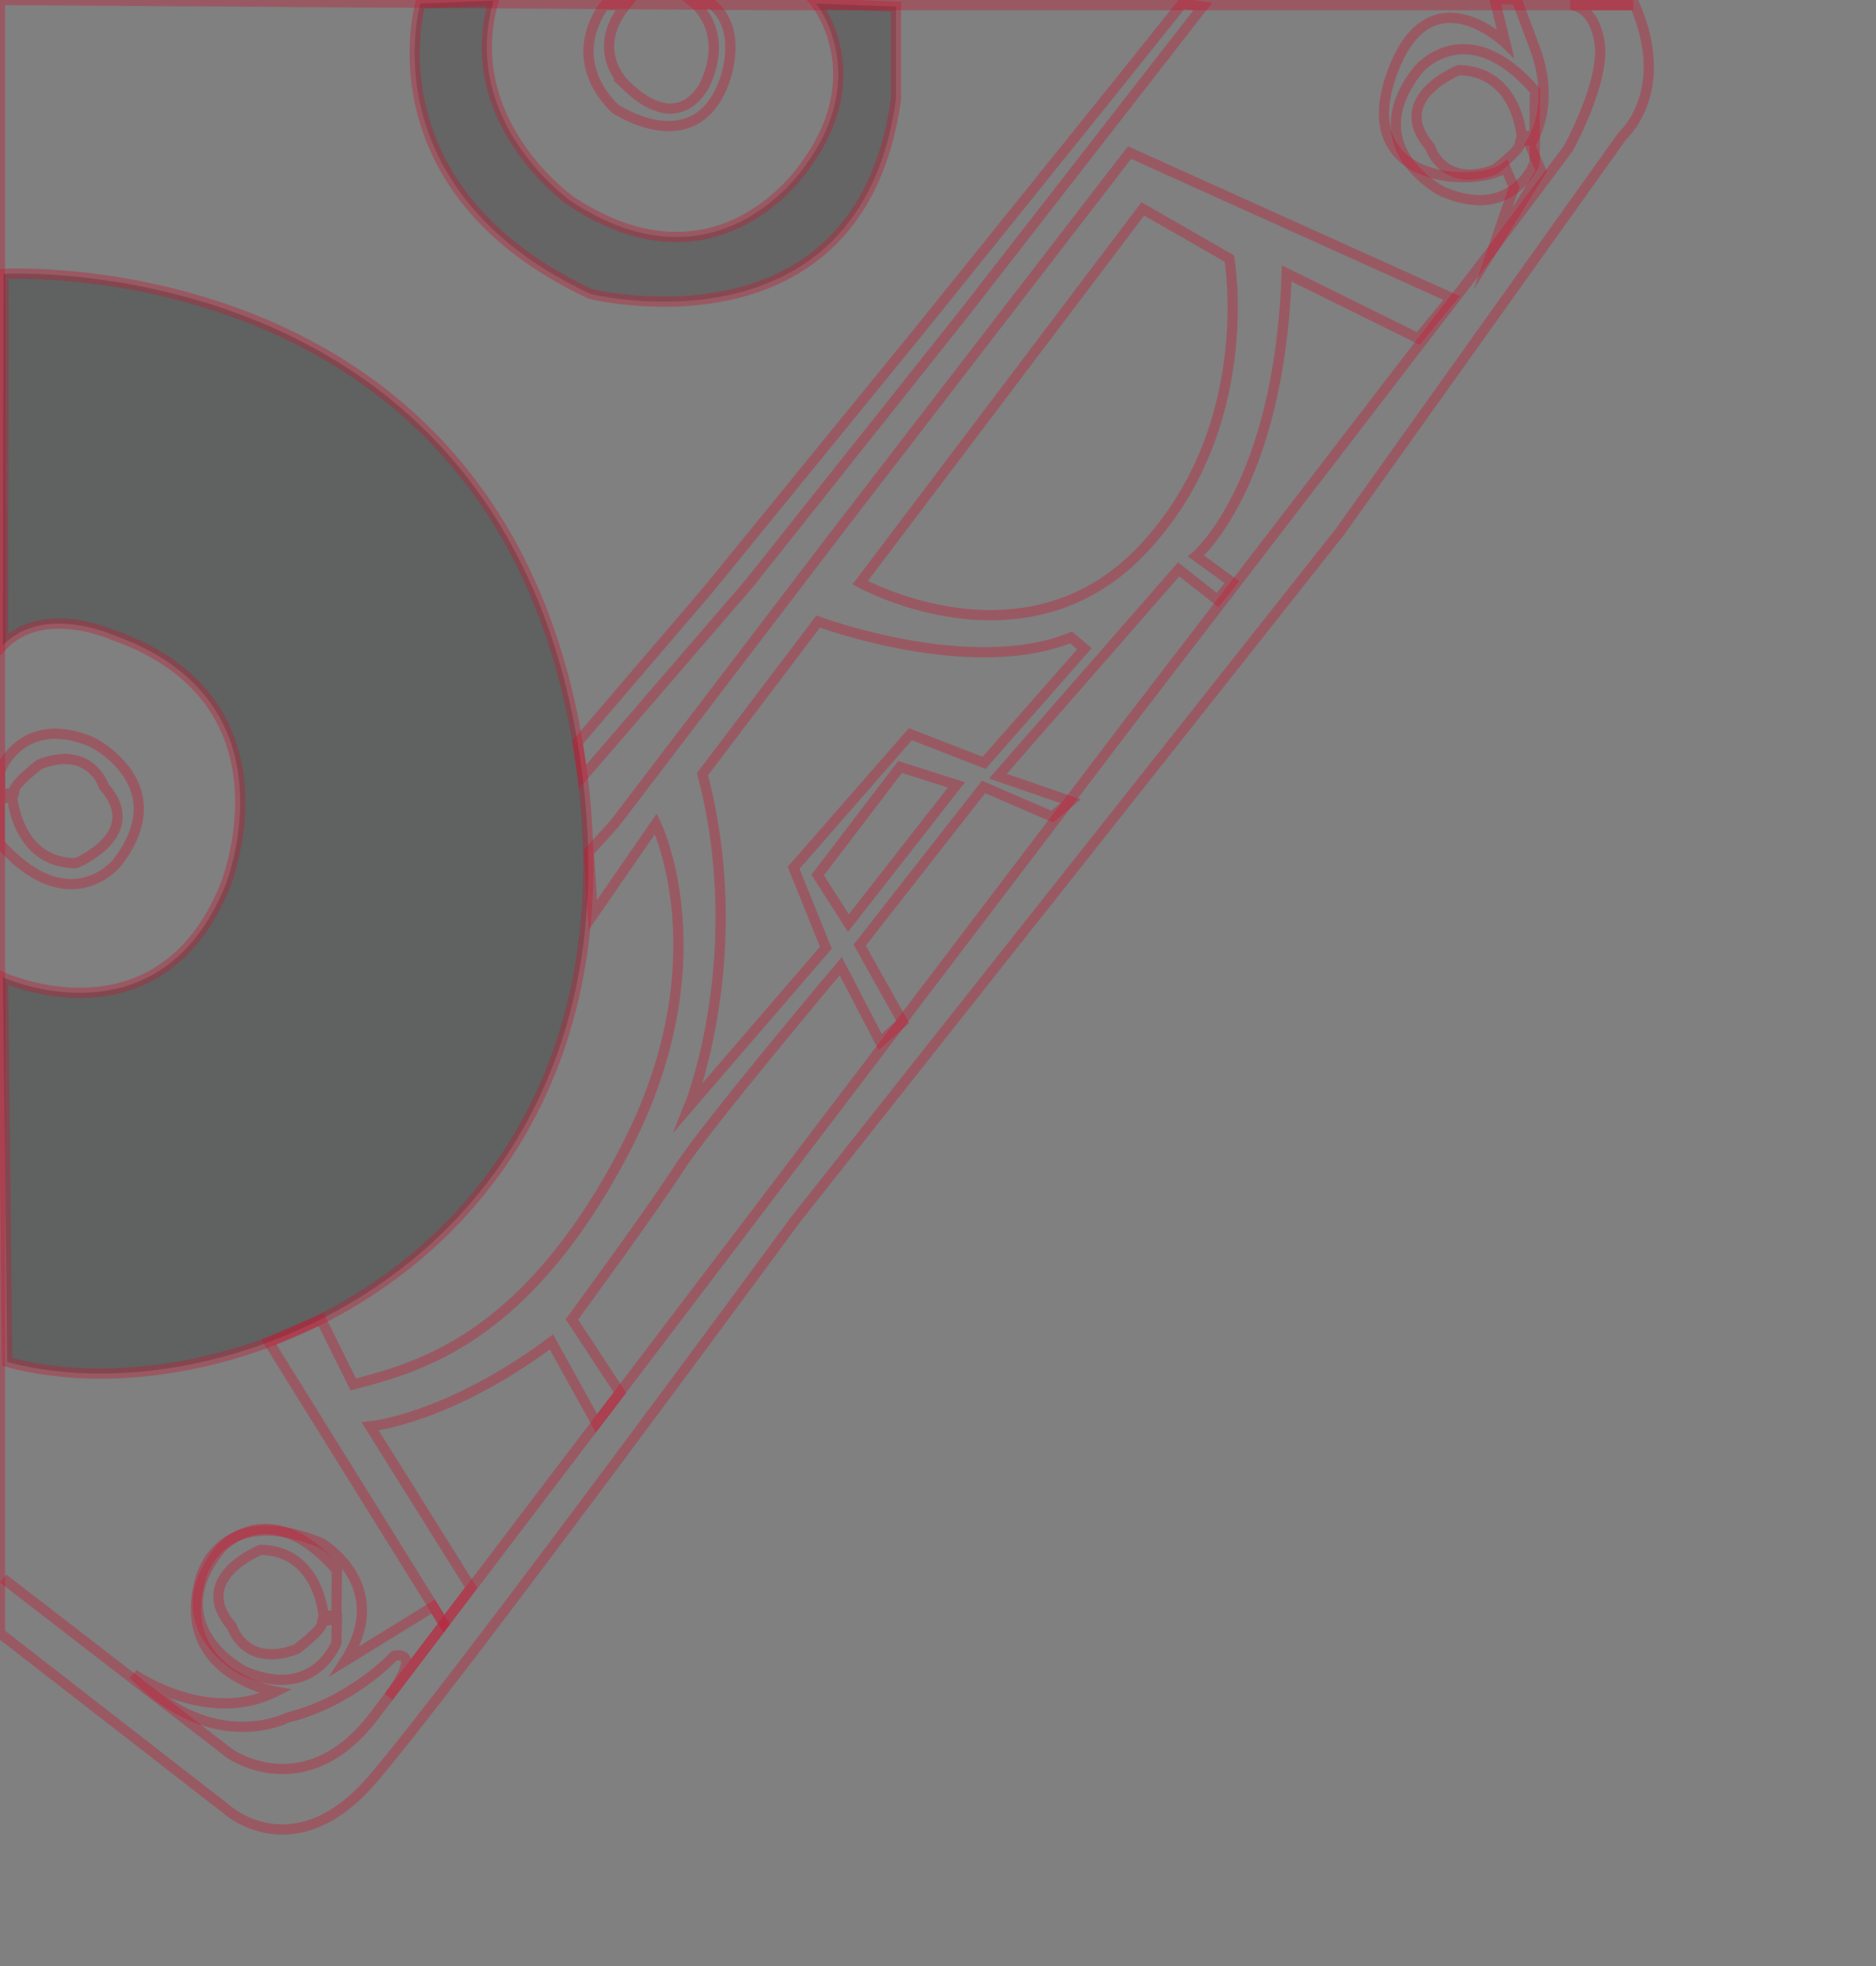 <?xml version="1.0" encoding="utf-8"?>
<!-- Generator: Adobe Illustrator 19.2.0, SVG Export Plug-In . SVG Version: 6.00 Build 0)  -->
<svg version="1.1" id="Layer_1" xmlns="http://www.w3.org/2000/svg" xmlns:xlink="http://www.w3.org/1999/xlink" x="0px" y="0px"
	 viewBox="0 0 366.4 384" style="enable-background:new 0 0 366.4 384;" xml:space="preserve">
<rect x="0" y="0" width="366.4" height="384" fill="#808080" stroke="none"/>
<style type="text/css">
	.st0{opacity:0.34;fill:none;stroke:#CD0F2D;stroke-width:2;stroke-miterlimit:10;}
	.st1{opacity:0.34;fill:#222B29;stroke:#CD0F2D;stroke-width:2;stroke-miterlimit:10;}
	.st2{opacity:0.34;fill:#333233;stroke:#CD0F2D;stroke-width:2;stroke-miterlimit:10;}
	.st3{opacity:0.31;fill:url(#SVGID_1_);}
	.st4{opacity:0.31;fill:url(#SVGID_2_);}
	.st5{opacity:0.31;fill:url(#SVGID_3_);}
	.st6{opacity:0.73;fill:url(#SVGID_4_);}
</style>
<path class="st0" d="M0,0V319l44.4,34.5c0,0,13,11.7,28.2-5.8s82.7-109.4,82.7-109.4l106.3-134.3l55.3-77.5c0,0,9.7-8.5,2.4-25.5
	H150.7L0,0z"/>
<g>
	<path class="st0" d="M0.6,308.3l44.3,34.2c0,0,14.7,10.4,28.2-7.4c13.5-17.8,147.5-194.1,147.5-194.1l71-92.4L306.3,29
		c0,0,7.3-13.2,6.1-20.7S306.7,1,306.7,1h4.1h8.2"/>
</g>
<path class="st1" d="M0.7,53.5c0,0,95.8-5.5,112.1,91.5S46.3,278.2,1.4,266l-0.8-75.1c0,0,30.3,13.8,43.3-17.7
	c0,0,15-36.3-21.9-49.2c0,0-13.5-6.1-21.4,2L0.7,53.5z"/>
<path class="st2" d="M82.1,0.7c0,0-10.5,36.2,33.2,56.7c0,0,52.7,13.2,59.7-38.1v-18l-15.6-0.6c0,0,11,13.8-2.1,31.6
	c0,0-16.9,26.2-45.9,6.9c0,0-21.8-15.4-15-39.1L82.1,0.7z"/>
<path class="st0" d="M52.5,262.1l34.2,55l5.3-7l-19.7-31.5c0,0,15.1-1.4,35.4-16.5l8.8,15.9l4.6-6l-9.4-14.3
	c0,0,15.5-21.1,20.9-29.5c5.4-8.4,31.6-39.5,31.6-39.5l7.7,14.8l4.4-3.9l-8.4-15l24.2-30.9l13.4,5.8l3.6-3l-14.2-4.9l35.3-40.4
	l7.6,6l2.8-3.5l-7-5.1c0,0,16.3-13.7,17.7-55.2l25.7,12.7l6.5-7.9l-62.9-28.4l-57.1,74.1L120,160.9l-5,5.5l0.8,12.3l12.3-17.8
	c0,0,13.2,26.9-6.1,63.8S81.9,267,69,270.4l-6.3-12.7L52.5,262.1z"/>
<path class="st0" d="M134.6,216.1c0,0,11.9-29.5,2.6-64.9l22.6-29.8c0,0,29.8,11.1,49.4,3.1l2.6,2.2L192.2,149l-14.4-5.6L155,169.5
	l6.3,15.6L134.6,216.1z"/>
<path class="st0" d="M168,113.8l55.2-73l16.9,9.7c0,0,5.8,33.1-17.2,57.1S168,113.8,168,113.8z"/>
<polygon class="st0" points="159.7,170.9 175.8,149.8 186.8,153.3 165.7,180.3 "/>
<path class="st0" d="M294,8.4c0,0-15.2-14.7-22.4,6.7s17.6,21.4,22.4,17.6l1.7,3.9l-4.1,12l9.4-15.2l-2.2-5.1c0,0,5.3-7.2,1-18.8
	c-4.3-11.6-3.6-9.6-3.6-9.6l-4.3-0.1L294,8.4z"/>
<polygon class="st0" points="112.8,145 138.2,115.3 179.7,64.4 217.7,17.2 230.9,0.7 234.9,1.3 188.6,60.8 146.3,114 113.8,151.7 
	"/>
<path class="st0" d="M122.2,1h-4.1c0,0-8.3,9.9,2,20.2c0,0,15.1,10.2,21.1-4.6c0,0,4.5-10.5-2.3-15.9l-3.2,0c0,0,6.7,5.4,2.1,15.5
	c0,0-4.7,11-15.6,0.4C122.2,16.6,114.9,10,122.2,1z"/>
<path class="st0" d="M0,150.6c0,0,4.2-11.4,17.9-5.7c0,0,16.9,8.3,4.9,23.7c0,0-9.3,11.4-22.9-3.9v-8.7l2.5-0.3
	c0,0,0.9,12.8,12.4,12.9c0,0,13.8-5.6,5.5-15c0,0-2.6-8.2-12.6-4.3c0,0-4.9,3.7-4.9,5.1c0,1.4-0.6,0.5-0.6,0.5L0,155.2V150.6z"/>
<path class="st0" d="M26.1,327c0,0,14.5,10.1,27.7,3.4c0,0-19.8-3.4-14.7-21.9c0,0,3.4-15.4,23.7-7.1c0,0,14.1,8.3,4.6,23l17.2-10.6
	l2.1,3.4l-10.8,14.2c0,0,6.9-9,1.1-8c0,0-8.2,8.9-20.6,12C56.4,335.3,41.8,343.3,26.1,327z"/>
<linearGradient id="SVGID_1_" gradientUnits="userSpaceOnUse" x1="266.974" y1="96.367" x2="266.974" y2="96.367">
	<stop  offset="0" style="stop-color:#000003"/>
	<stop  offset="0.104" style="stop-color:#303033"/>
	<stop  offset="0.229" style="stop-color:#646465"/>
	<stop  offset="0.358" style="stop-color:#909091"/>
	<stop  offset="0.486" style="stop-color:#B4B4B5"/>
	<stop  offset="0.614" style="stop-color:#D0D0D0"/>
	<stop  offset="0.743" style="stop-color:#E4E4E4"/>
	<stop  offset="0.871" style="stop-color:#F0F0F0"/>
	<stop  offset="1" style="stop-color:#F4F4F4"/>
</linearGradient>
<path class="st3" d="M267,96.4"/>
<linearGradient id="SVGID_2_" gradientUnits="userSpaceOnUse" x1="550.184" y1="36.087" x2="550.184" y2="36.087">
	<stop  offset="0" style="stop-color:#000003"/>
	<stop  offset="0.104" style="stop-color:#303033"/>
	<stop  offset="0.229" style="stop-color:#646465"/>
	<stop  offset="0.358" style="stop-color:#909091"/>
	<stop  offset="0.486" style="stop-color:#B4B4B5"/>
	<stop  offset="0.614" style="stop-color:#D0D0D0"/>
	<stop  offset="0.743" style="stop-color:#E4E4E4"/>
	<stop  offset="0.871" style="stop-color:#F0F0F0"/>
	<stop  offset="1" style="stop-color:#F4F4F4"/>
</linearGradient>
<path class="st4" d="M550.2,36.1"/>
<linearGradient id="SVGID_3_" gradientUnits="userSpaceOnUse" x1="588.212" y1="36.639" x2="588.212" y2="36.639">
	<stop  offset="0" style="stop-color:#000003"/>
	<stop  offset="0.104" style="stop-color:#303033"/>
	<stop  offset="0.229" style="stop-color:#646465"/>
	<stop  offset="0.358" style="stop-color:#909091"/>
	<stop  offset="0.486" style="stop-color:#B4B4B5"/>
	<stop  offset="0.614" style="stop-color:#D0D0D0"/>
	<stop  offset="0.743" style="stop-color:#E4E4E4"/>
	<stop  offset="0.871" style="stop-color:#F0F0F0"/>
	<stop  offset="1" style="stop-color:#F4F4F4"/>
</linearGradient>
<path class="st5" d="M588.2,36.6"/>
<path class="st0" d="M65.7,320.9c0,0-4.3,11.4-18,5.5c0,0-16.8-8.5-4.7-23.8c0,0,9.4-11.3,22.8,4.1l-0.1,8.7l-2.5,0.3
	c0,0-0.8-12.8-12.3-13c0,0-13.9,5.5-5.6,15c0,0,2.5,8.2,12.6,4.4c0,0,5-3.7,5-5.1s0.6-0.5,0.6-0.5l2.3-0.2L65.7,320.9z"/>
<path class="st0" d="M299.7,31.9c0,0-4.3,11.4-18,5.5c0,0-16.8-8.5-4.7-23.8c0,0,9.4-11.3,22.8,4.1l-0.1,8.7l-2.5,0.3
	c0,0-0.8-12.8-12.3-13c0,0-13.9,5.5-5.6,15c0,0,2.5,8.2,12.6,4.4c0,0,5-3.7,5-5.1c0-1.4,0.6-0.5,0.6-0.5l2.3-0.2L299.7,31.9z"/>
<linearGradient id="SVGID_4_" gradientUnits="userSpaceOnUse" x1="225.173" y1="311.225" x2="225.173" y2="311.225">
	<stop  offset="0" style="stop-color:#757575"/>
	<stop  offset="1" style="stop-color:#FFFFFF"/>
</linearGradient>
<path class="st6" d="M225.2,311.2"/>
</svg>
